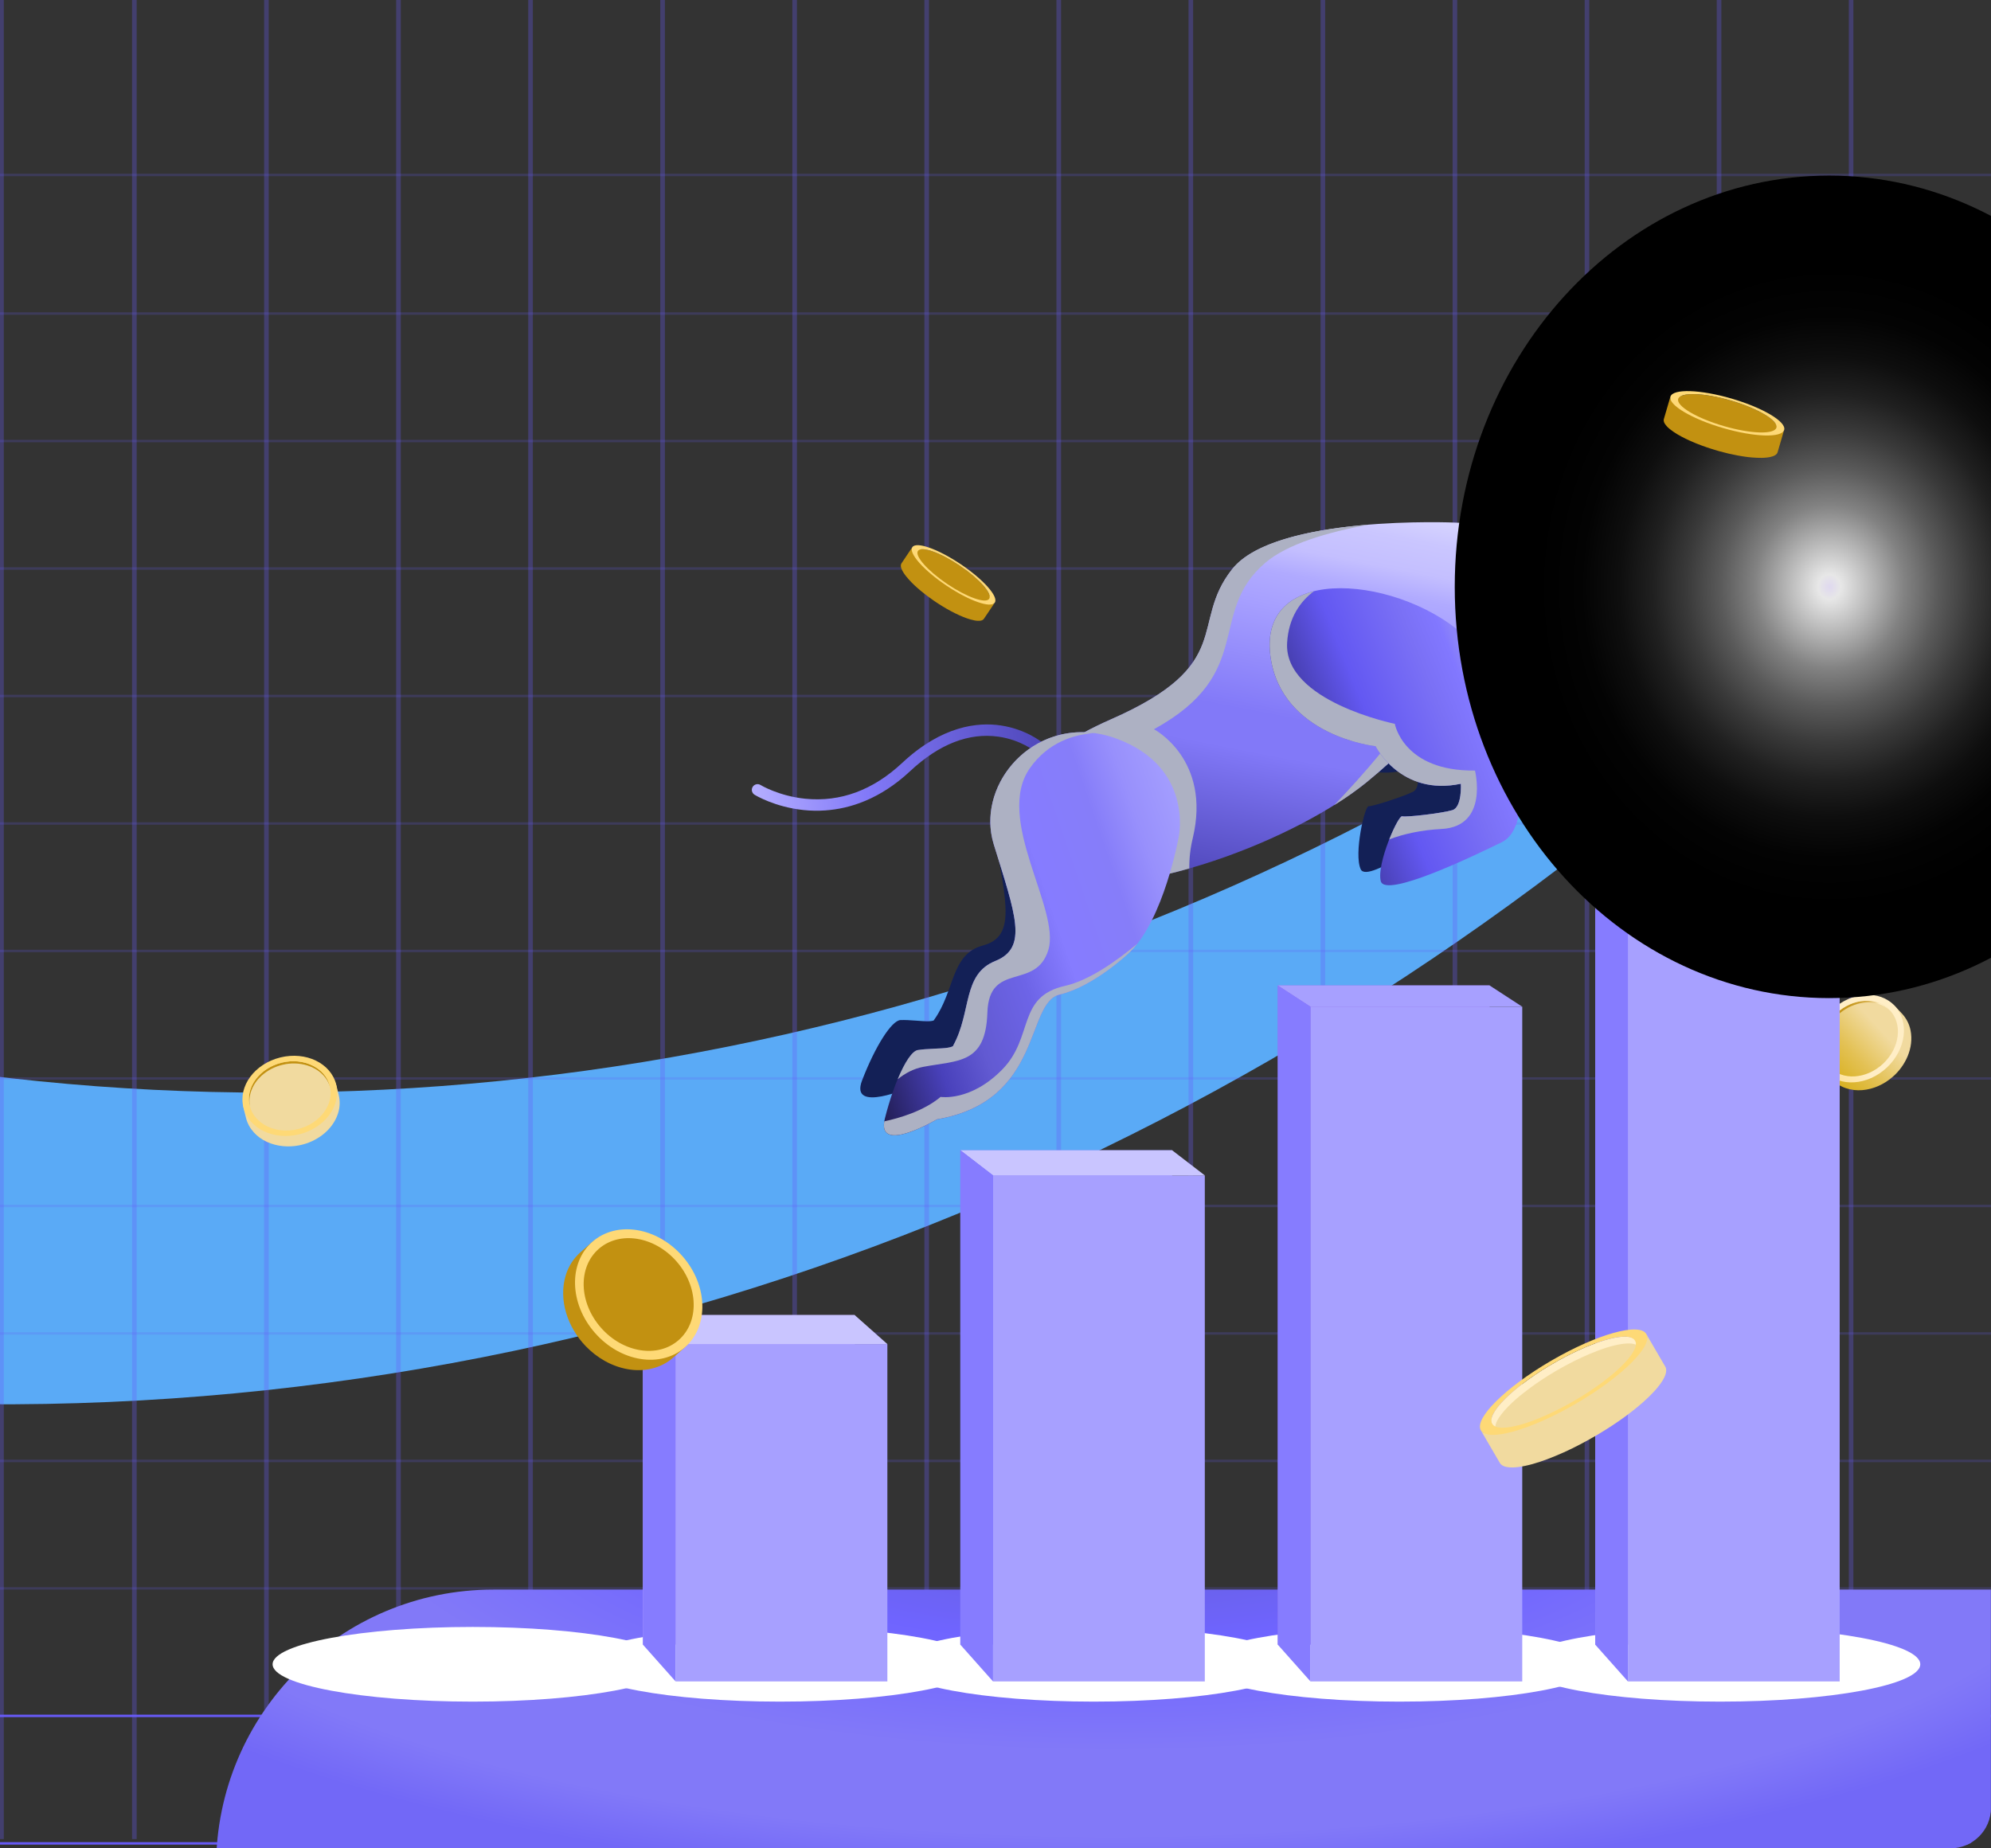 <svg width="196" height="182" viewBox="0 0 196 182" fill="none" xmlns="http://www.w3.org/2000/svg">
<rect x="0" y="0" width="196" height="182" fill="#333333" stroke="none"/>
<g clip-path="url(#clip0_15956_14774)">
<path d="M-1.742 138.272C65.016 138.785 128.347 111.983 177.817 64.702C178.467 65.715 179.116 66.728 179.764 67.741C180.157 68.355 181.046 68.181 181.358 67.432C183.771 61.651 186.007 55.84 188.066 49.998C188.334 49.239 187.802 48.511 187.117 48.68C181.819 49.991 176.556 51.081 171.329 51.952C170.651 52.065 170.296 52.967 170.688 53.58C171.337 54.593 171.986 55.606 172.635 56.619C120.913 96.565 58.083 113.366 -1.742 105.834" fill="#5AAAF6"/>
<path opacity="0.3" d="M104.455 0H104V181.09H104.455V0Z" fill="#675AF6"/>
<path opacity="0.3" d="M91.455 0H91V181.09H91.455V0Z" fill="#675AF6"/>
<path opacity="0.3" d="M78.455 0H78V181.09H78.455V0Z" fill="#675AF6"/>
<path opacity="0.3" d="M65.455 0H65V181.09H65.455V0Z" fill="#675AF6"/>
<path opacity="0.3" d="M52.455 0H52V181.09H52.455V0Z" fill="#675AF6"/>
<path opacity="0.3" d="M39.455 0H39V181.09H39.455V0Z" fill="#675AF6"/>
<path opacity="0.3" d="M26.455 0H26V181.09H26.455V0Z" fill="#675AF6"/>
<path opacity="0.3" d="M13.455 0H13V181.09H13.455V0Z" fill="#675AF6"/>
<path opacity="0.3" d="M0.375 0H-0.08V181.09H0.375V0Z" fill="#675AF6"/>
<path opacity="0.3" d="M182.455 0H182V181.09H182.455V0Z" fill="#675AF6"/>
<path opacity="0.3" d="M169.455 0H169V181.09H169.455V0Z" fill="#675AF6"/>
<path opacity="0.3" d="M156.455 0H156V181.09H156.455V0Z" fill="#675AF6"/>
<path opacity="0.3" d="M143.455 0H143V181.09H143.455V0Z" fill="#675AF6"/>
<path opacity="0.3" d="M130.455 0H130V181.09H130.455V0Z" fill="#675AF6"/>
<path opacity="0.3" d="M117.455 0H117V181.09H117.455V0Z" fill="#675AF6"/>
<path opacity="0.2" d="M215.869 30.994H-1.476V30.753H215.869" fill="#675AF6"/>
<path opacity="0.2" d="M215.869 17.345H-1.476V17.103H215.869" fill="#675AF6"/>
<path opacity="0.2" d="M215.869 43.547H-1.476V43.306H215.869" fill="#675AF6"/>
<path opacity="0.2" d="M215.869 56.101H-1.476V55.859H215.869" fill="#675AF6"/>
<path opacity="0.2" d="M215.869 68.654H-1.476V68.412H215.869" fill="#675AF6"/>
<path opacity="0.2" d="M215.869 81.207H-1.476V80.965H215.869" fill="#675AF6"/>
<path opacity="0.2" d="M215.869 93.76H-1.476V93.519H215.869" fill="#675AF6"/>
<path opacity="0.2" d="M215.869 106.313H-1.476V106.071H215.869" fill="#675AF6"/>
<path opacity="0.2" d="M215.869 118.866H-1.476V118.625H215.869" fill="#675AF6"/>
<path opacity="0.2" d="M215.869 131.419H-1.476V131.177H215.869" fill="#675AF6"/>
<path opacity="0.2" d="M215.869 143.972H-1.476V143.73H215.869" fill="#675AF6"/>
<path opacity="0.2" d="M215.869 156.525H-1.476V156.284H215.869" fill="#675AF6"/>
<path d="M215.869 169.078H-1.476V168.836H215.869" fill="#675AF6"/>
<path d="M215.869 181.631H-1.476V181.39H215.869" fill="#675AF6"/>
<path d="M195.99 207.48H21.27V183.82C21.27 168.743 33.493 156.52 48.57 156.52H195.99" fill="url(#paint0_radial_15956_14774)"/>
<path d="M186.286 106.064C187.586 104.956 188.423 103.177 188.081 101.459C187.959 100.841 187.666 100.268 187.237 99.807L186.659 99.192C185.179 97.615 182.436 97.784 180.533 99.572C178.631 101.358 178.29 104.085 179.771 105.662L180.348 106.276C181.105 107.091 182.24 107.433 183.332 107.342C184.423 107.251 185.461 106.777 186.286 106.064Z" fill="url(#paint1_linear_15956_14774)"/>
<path d="M180.179 105.152C179.408 104.28 179.287 103.022 179.637 101.941C179.893 101.16 180.348 100.46 180.959 99.91C181.566 99.351 182.312 98.964 183.119 98.789C184.211 98.555 185.416 98.801 186.195 99.638C186.014 99.428 185.808 99.241 185.582 99.08C184.676 98.451 183.471 98.412 182.451 98.766C180.497 99.431 178.957 101.535 179.361 103.634C179.451 104.085 179.645 104.509 179.927 104.872C180.013 104.982 180.148 105.121 180.244 105.226C180.222 105.2 180.201 105.179 180.179 105.152Z" fill="url(#paint2_linear_15956_14774)"/>
<path d="M186.51 99.031C187.991 100.608 187.65 103.335 185.747 105.122C183.845 106.908 181.103 107.078 179.621 105.501C178.14 103.923 178.482 101.197 180.384 99.41C182.286 97.624 185.029 97.454 186.51 99.031ZM180.091 105.06C181.37 106.423 183.739 106.276 185.382 104.733C187.025 103.19 187.321 100.834 186.043 99.472C184.766 98.109 182.394 98.256 180.751 99.799C179.108 101.343 178.813 103.698 180.09 105.06" fill="url(#paint3_linear_15956_14774)"/>
<path style="mix-blend-mode:multiply" d="M107.69 167.553C118.573 167.553 127.395 165.907 127.395 163.876C127.395 161.845 118.573 160.199 107.69 160.199C96.807 160.199 87.985 161.845 87.985 163.876C87.985 165.907 96.807 167.553 107.69 167.553Z" fill="url(#paint4_radial_15956_14774)"/>
<path style="mix-blend-mode:multiply" d="M76.787 167.553C87.67 167.553 96.492 165.907 96.492 163.876C96.492 161.845 87.67 160.199 76.787 160.199C65.904 160.199 57.082 161.845 57.082 163.876C57.082 165.907 65.904 167.553 76.787 167.553Z" fill="url(#paint5_radial_15956_14774)"/>
<path style="mix-blend-mode:multiply" d="M46.541 167.553C57.424 167.553 66.246 165.907 66.246 163.876C66.246 161.845 57.424 160.199 46.541 160.199C35.658 160.199 26.836 161.845 26.836 163.876C26.836 165.907 35.658 167.553 46.541 167.553Z" fill="url(#paint6_radial_15956_14774)"/>
<path style="mix-blend-mode:multiply" d="M137.771 167.553C148.654 167.553 157.477 165.907 157.477 163.876C157.477 161.845 148.654 160.199 137.771 160.199C126.889 160.199 118.066 161.845 118.066 163.876C118.066 165.907 126.889 167.553 137.771 167.553Z" fill="url(#paint7_radial_15956_14774)"/>
<path style="mix-blend-mode:multiply" d="M169.332 167.553C180.215 167.553 189.037 165.907 189.037 163.876C189.037 161.845 180.215 160.199 169.332 160.199C158.449 160.199 149.627 161.845 149.627 163.876C149.627 165.907 158.449 167.553 169.332 167.553Z" fill="url(#paint8_radial_15956_14774)"/>
<path d="M84.136 145.717V161.945H63.291V145.717V129.489H84.136V145.717Z" fill="url(#paint9_linear_15956_14774)"/>
<path d="M87.355 148.956V165.567H66.51V148.956V132.347H87.355V148.956Z" fill="url(#paint10_linear_15956_14774)"/>
<path d="M87.356 132.347L84.136 129.489H63.291L66.51 132.347H87.356Z" fill="url(#paint11_linear_15956_14774)"/>
<path d="M66.51 165.567L63.291 161.945V129.489L66.51 132.347V165.567Z" fill="url(#paint12_linear_15956_14774)"/>
<path d="M115.386 129.489V145.717V161.945H94.54V145.717V129.489V113.26H115.386V129.489Z" fill="url(#paint13_linear_15956_14774)"/>
<path d="M118.605 132.347V148.957V165.567H97.759V148.957V132.347V115.737H118.605V132.347Z" fill="url(#paint14_linear_15956_14774)"/>
<path d="M118.605 115.737L115.386 113.26H94.54L97.759 115.737H118.605Z" fill="url(#paint15_linear_15956_14774)"/>
<path d="M97.759 165.567V115.737L94.54 113.26V161.945L97.759 165.567Z" fill="url(#paint16_linear_15956_14774)"/>
<path d="M146.636 113.26V129.489V145.717V161.945H125.79V145.717V129.489V113.26V97.032H146.636V113.26Z" fill="url(#paint17_linear_15956_14774)"/>
<path d="M149.855 115.737V132.347V148.957V165.567H129.009V148.957V132.347V115.737V99.127H149.855V115.737Z" fill="url(#paint18_linear_15956_14774)"/>
<path d="M149.855 99.127L146.636 97.032H125.79L129.009 99.127H149.855Z" fill="url(#paint19_linear_15956_14774)"/>
<path d="M129.009 165.567V99.127L125.79 97.032V161.945L129.009 165.567Z" fill="url(#paint20_linear_15956_14774)"/>
<path d="M177.886 80.804V97.032V113.26V129.489V145.717V161.945H157.04V145.717V129.489V113.26V97.032V80.804H177.886Z" fill="url(#paint21_linear_15956_14774)"/>
<path d="M181.105 82.517V99.127V115.737V132.347V148.957V165.567H160.259V148.957V132.347V115.737V99.127V82.517H181.105Z" fill="url(#paint22_linear_15956_14774)"/>
<path d="M181.105 82.517L177.886 80.804H157.04L160.259 82.517H181.105Z" fill="url(#paint23_linear_15956_14774)"/>
<path d="M160.259 82.517V165.567L157.04 161.945V80.804L160.259 82.517Z" fill="url(#paint24_linear_15956_14774)"/>
<path d="M91.958 100.417C94.044 97.497 93.571 93.961 96.762 93.099C99.953 92.237 99.13 89.077 97.902 82.343C96.814 76.373 103.55 70.499 110.346 73.951C117.143 77.401 115.026 83.645 115.026 83.645C115.026 83.645 112.742 91.174 109.159 93.829C109.159 93.829 105.553 96.535 102.315 96.902C99.077 97.269 99.616 106.542 89.645 107.035C89.645 107.035 83.586 109.713 84.867 106.381C86.147 103.049 87.772 100.478 88.649 100.442C89.527 100.406 90.824 100.584 91.417 100.559C92.011 100.535 91.958 100.417 91.958 100.417Z" fill="#132056"/>
<path d="M131.091 73.561C131.091 73.561 134.248 77.637 139.426 75.42C139.426 75.42 139.96 77.494 139.138 77.94C138.316 78.386 135.098 79.423 134.725 79.389C134.352 79.355 133.255 84.086 133.954 85.596C134.652 87.107 141.955 81.611 144.131 79.958C146.306 78.305 144.419 73.301 144.516 71.951C144.613 70.6 142.484 65.372 137.5 62.285C132.517 59.198 126.16 62.292 125.47 66.684C124.78 71.076 131.091 73.561 131.091 73.561Z" fill="#132056"/>
<path d="M81.237 79.8C80.526 79.85 79.812 79.837 79.103 79.762C76.26 79.464 74.358 78.303 74.279 78.254C74.216 78.215 74.161 78.164 74.118 78.104C74.075 78.044 74.044 77.976 74.027 77.904C74.01 77.832 74.007 77.758 74.019 77.685C74.031 77.612 74.057 77.542 74.096 77.479C74.135 77.416 74.186 77.361 74.246 77.318C74.306 77.275 74.374 77.244 74.446 77.227C74.518 77.21 74.593 77.207 74.665 77.219C74.739 77.231 74.808 77.257 74.871 77.296C74.888 77.307 76.669 78.385 79.269 78.647C82.728 78.996 85.939 77.81 88.813 75.121C92.732 71.457 96.259 71.093 98.528 71.433C101.006 71.805 102.537 73.06 102.601 73.113C102.713 73.209 102.783 73.346 102.795 73.493C102.808 73.641 102.762 73.787 102.667 73.901C102.573 74.015 102.437 74.087 102.29 74.102C102.142 74.116 101.995 74.073 101.88 73.98C101.858 73.961 100.483 72.851 98.305 72.54C95.38 72.121 92.446 73.267 89.584 75.944C86.627 78.708 83.649 79.633 81.237 79.8Z" fill="url(#paint25_linear_15956_14774)"/>
<path d="M156.278 54.001C156.278 54.001 161.596 55.991 163.136 57.616C164.676 59.24 165.051 62.723 164.54 63.502C162.414 66.739 161.942 66.367 159.105 69.701C157.009 72.164 155.263 74.751 154.392 75.284C152.464 76.467 149.51 72.861 150.499 70.069C151.488 67.277 149.538 66.187 150.514 63.56L156.278 54.001Z" fill="url(#paint26_linear_15956_14774)"/>
<path d="M150.514 63.56C149.5 62.844 146.966 64.386 146.966 64.386C146.966 64.386 140.99 71.737 134.53 77.022C128.07 82.308 112.119 89.15 100.631 86.803C100.631 86.803 93.249 77.915 109.373 70.828C121.746 65.392 117.045 61.424 121.294 56.048C125.543 50.671 143.249 51.458 143.249 51.458C143.249 51.458 150.791 51.714 156.278 54L150.514 63.56Z" fill="url(#paint27_linear_15956_14774)"/>
<g style="mix-blend-mode:multiply">
<path d="M117.42 82.53C119.269 74.763 113.598 71.805 113.598 71.805C123.708 66.257 118.776 60.34 124.569 55.407C126.725 53.573 130.657 52.403 134.764 51.658C129.586 52.079 123.546 53.197 121.292 56.049C117.043 61.426 121.744 65.393 109.372 70.83C93.246 77.915 100.629 86.804 100.629 86.804C105.648 87.829 111.52 87.101 117.08 85.514C117.067 84.509 117.181 83.507 117.42 82.53V82.53Z" fill="#ADB1C3"/>
</g>
<g style="mix-blend-mode:multiply">
<path d="M140.599 67.407C138.23 71.798 133.861 76.655 131.344 79.277C132.452 78.593 133.517 77.841 134.531 77.024C140.991 71.739 146.967 64.387 146.967 64.387C146.967 64.387 149.501 62.845 150.515 63.561L152.526 60.226C148.878 60.129 143.338 62.317 140.599 67.407Z" fill="#ADB1C3"/>
</g>
<path d="M93.839 102.947C95.67 99.604 94.726 95.936 97.981 94.625C101.237 93.314 99.972 90.086 97.828 83.14C95.928 76.982 102.29 69.94 109.892 72.722C117.494 75.505 116.048 82.356 116.048 82.356C116.048 82.356 114.589 90.582 111.146 93.834C111.146 93.834 107.685 97.142 104.315 97.937C100.945 98.732 102.686 108.442 92.233 110.221C92.233 110.221 86.181 113.81 87.11 110.134C88.038 106.458 89.428 103.542 90.348 103.393C91.267 103.244 92.661 103.269 93.28 103.168C93.9 103.067 93.839 102.947 93.839 102.947Z" fill="url(#paint28_linear_15956_14774)"/>
<g style="mix-blend-mode:multiply">
<path d="M97.201 99.707C97.367 94.612 101.968 97.571 103.201 93.543C104.434 89.516 97.858 80.64 101.393 75.626C103.171 73.104 105.676 72.33 107.728 72.182C101.138 71.294 96.112 77.58 97.829 83.14C99.973 90.086 101.238 93.314 97.982 94.625C94.726 95.937 95.668 99.604 93.84 102.947C93.84 102.947 93.907 103.064 93.285 103.167C92.663 103.27 91.272 103.243 90.353 103.393C89.795 103.482 89.066 104.591 88.37 106.268C89.086 105.694 89.922 105.233 90.872 105.052C94.327 104.392 97.037 104.803 97.201 99.707Z" fill="#ADB1C3"/>
</g>
<g style="mix-blend-mode:multiply">
<path d="M98.678 105.296C95.555 108.501 92.597 108.008 92.597 108.008C90.926 109.409 88.515 110.102 87.051 110.416C86.508 113.611 92.232 110.218 92.232 110.218C102.685 108.441 100.946 98.732 104.314 97.934C107.682 97.136 111.145 93.831 111.145 93.831C111.44 93.549 111.713 93.246 111.963 92.923C109.846 94.686 107.178 96.551 104.844 97.075C100.078 98.146 101.804 102.091 98.678 105.296Z" fill="#ADB1C3"/>
</g>
<path d="M135.412 73.475C135.412 73.475 137.891 78.433 143.812 77.172C143.812 77.172 143.943 79.469 142.986 79.769C142.028 80.068 138.417 80.49 138.031 80.374C137.645 80.259 135.503 85.02 135.927 86.758C136.351 88.497 145.192 84.224 147.83 82.934C150.468 81.643 149.522 75.976 149.903 74.572C150.284 73.167 149.012 67.336 144.518 62.922C138.286 56.8 123.73 55.118 125.073 64.685C126.174 72.499 135.412 73.475 135.412 73.475Z" fill="url(#paint29_linear_15956_14774)"/>
<g style="mix-blend-mode:multiply">
<path d="M145.2 75.874C138.132 75.956 137.31 71.272 137.31 71.272C137.31 71.272 126.379 69.052 126.708 63.299C126.852 60.765 128.049 59.189 129.343 58.217C126.455 58.925 124.551 60.946 125.075 64.686C126.177 72.501 135.412 73.477 135.412 73.477C135.412 73.477 137.891 78.434 143.812 77.174C143.812 77.174 143.943 79.471 142.986 79.77C142.028 80.069 138.417 80.492 138.031 80.376C137.848 80.321 137.271 81.362 136.76 82.655C138.176 82.109 139.943 81.729 141.914 81.626C146.597 81.379 145.2 75.874 145.2 75.874Z" fill="#ADB1C3"/>
</g>
<path d="M159.507 57.03C159.507 57.03 163.748 54.343 168.871 56.222C173.994 58.1 179.028 59.119 182.352 56.282C182.352 56.282 180.671 61.244 173.085 60.149C165.498 59.054 164.499 58.83 162.23 59.958C162.23 59.958 161.45 61.001 159.742 59.441C158.163 58 159.507 57.03 159.507 57.03Z" fill="url(#paint30_linear_15956_14774)"/>
<g style="mix-blend-mode:multiply">
<path d="M164.453 58.305C161.368 59.167 160.076 57.873 161.617 56.702C162.52 56.015 164.968 55.774 166.84 55.691C162.675 55.025 159.507 57.03 159.507 57.03C159.507 57.03 158.163 58 159.742 59.442C161.45 61.001 162.23 59.958 162.23 59.958C164.499 58.83 165.498 59.055 173.085 60.149C173.514 60.212 173.924 60.253 174.316 60.278C170.359 59.306 166.634 57.696 164.453 58.305Z" fill="#ADB1C3"/>
</g>
<path style="mix-blend-mode:screen" d="M180.065 98.28C200.419 98.28 216.92 80.15 216.92 57.785C216.92 35.42 200.419 17.29 180.065 17.29C159.711 17.29 143.21 35.42 143.21 57.785C143.21 80.15 159.711 98.28 180.065 98.28Z" fill="url(#paint31_radial_15956_14774)"/>
<path d="M57.648 132.538C55.914 130.74 54.949 128.033 55.69 125.582C55.955 124.698 56.461 123.906 57.153 123.295L58.08 122.482C60.459 120.397 64.426 121.033 66.941 123.903C69.457 126.773 69.567 130.789 67.188 132.874L66.26 133.687C65.044 134.765 63.34 135.107 61.767 134.815C60.194 134.533 58.749 133.689 57.648 132.538Z" fill="url(#paint32_linear_15956_14774)"/>
<path d="M66.666 132.076C67.914 130.917 68.268 129.102 67.911 127.48C67.66 126.31 67.074 125.222 66.272 124.337C65.47 123.451 64.438 122.753 63.291 122.396C61.735 121.9 59.946 122.086 58.694 123.194C58.991 122.926 59.312 122.658 59.665 122.469C61.073 121.682 62.832 121.796 64.266 122.457C67.015 123.701 68.959 126.982 68.072 129.979C67.878 130.622 67.536 131.212 67.074 131.7C66.932 131.853 66.718 132.031 66.561 132.171C66.597 132.141 66.631 132.109 66.666 132.076Z" fill="url(#paint33_linear_15956_14774)"/>
<path d="M67.183 123.691C69.697 126.561 69.807 130.577 67.428 132.663C65.049 134.748 61.082 134.112 58.567 131.242C56.051 128.372 55.942 124.356 58.321 122.271C60.7 120.185 64.667 120.824 67.183 123.691ZM66.808 131.954C68.863 130.153 68.768 126.683 66.596 124.204C64.423 121.725 60.996 121.175 58.939 122.977C56.882 124.779 56.979 128.248 59.152 130.727C61.324 133.206 64.752 133.757 66.808 131.954Z" fill="url(#paint34_linear_15956_14774)"/>
<path d="M157.438 141.167C158.288 140.656 159.119 140.113 159.921 139.53C160.147 139.365 160.371 139.197 160.593 139.025C161.394 138.402 162.168 137.738 162.855 136.991C163.241 136.561 163.615 136.106 163.862 135.58C163.978 135.32 164.071 135.026 164.004 134.74C163.988 134.679 163.965 134.621 163.934 134.567L162.472 132.057C162.468 132.049 162.463 132.042 162.458 132.035C162.357 131.85 162.083 131.39 162.067 131.36C162.133 131.487 162.164 131.629 162.156 131.772C160.93 131.15 157.138 132.34 153.101 134.692C149.065 137.043 146.154 139.755 146.093 141.127C145.963 141.065 145.854 140.966 145.779 140.843C145.789 140.859 146.068 141.345 146.17 141.514C146.175 141.523 146.179 141.532 146.184 141.54L147.649 144.047C147.67 144.082 147.694 144.115 147.72 144.145C147.865 144.311 148.081 144.398 148.293 144.445C148.679 144.523 149.074 144.5 149.462 144.454C150.436 144.326 151.379 144.028 152.299 143.689C153.414 143.267 154.502 142.777 155.557 142.221C156.09 141.943 156.617 141.651 157.137 141.345C157.239 141.286 157.339 141.227 157.438 141.167Z" fill="url(#paint35_linear_15956_14774)"/>
<path d="M147.246 140.793C147.057 140.288 147.509 139.648 147.802 139.256C148.628 138.21 149.68 137.365 150.748 136.576C150.901 136.466 151.055 136.355 151.211 136.245C152.856 135.102 154.612 134.126 156.451 133.332C157.523 132.886 158.627 132.479 159.782 132.319C160.264 132.268 161.055 132.201 161.351 132.671L160.961 132.001C160.924 131.939 160.877 131.885 160.821 131.841C160.436 131.551 159.852 131.602 159.394 131.65C158.718 131.738 158.057 131.925 157.411 132.146C156.483 132.47 155.576 132.852 154.697 133.292C154.507 133.387 154.317 133.483 154.129 133.581C153.578 133.868 153.037 134.172 152.505 134.491C151.56 135.054 150.65 135.672 149.778 136.342C149.086 136.88 148.417 137.454 147.823 138.101C147.489 138.472 147.167 138.865 146.954 139.319C146.838 139.577 146.744 139.889 146.873 140.159C146.878 140.171 146.884 140.183 146.891 140.194L147.281 140.864C147.268 140.841 147.256 140.817 147.246 140.793Z" fill="url(#paint36_linear_15956_14774)"/>
<path d="M162.069 131.358C162.748 132.522 159.651 135.588 155.152 138.206C150.654 140.825 146.459 142.004 145.781 140.84C145.104 139.675 148.2 136.61 152.698 133.989C157.197 131.369 161.392 130.193 162.069 131.358ZM146.89 140.194C147.476 141.2 151.1 140.181 154.988 137.919C158.876 135.658 161.548 133.009 160.963 132.003C160.377 130.997 156.753 132.016 152.865 134.278C148.977 136.54 146.305 139.189 146.89 140.194Z" fill="url(#paint37_linear_15956_14774)"/>
<path d="M169.261 44.432C169.853 44.597 170.451 44.737 171.054 44.849C171.225 44.88 171.395 44.91 171.567 44.936C172.187 45.037 172.815 45.087 173.444 45.084V45.084C173.802 45.075 174.165 45.048 174.506 44.935C174.671 44.877 174.845 44.793 174.944 44.641C174.964 44.608 174.98 44.573 174.991 44.536L175.496 42.81C175.496 42.805 175.499 42.8 175.5 42.794C175.54 42.67 175.629 42.354 175.636 42.331C175.607 42.415 175.556 42.49 175.489 42.547C175.246 41.732 173.096 40.536 170.321 39.725C167.547 38.914 165.088 38.763 164.446 39.321C164.419 39.236 164.417 39.145 164.44 39.059C164.44 39.07 164.338 39.402 164.305 39.521C164.305 39.526 164.301 39.532 164.299 39.538L163.795 41.264C163.788 41.288 163.784 41.312 163.781 41.337C163.775 41.474 163.814 41.609 163.891 41.722V41.722C164.026 41.924 164.193 42.103 164.384 42.251C164.857 42.634 165.393 42.93 165.937 43.199C166.602 43.52 167.287 43.799 167.987 44.035C168.339 44.156 168.695 44.268 169.053 44.372L169.261 44.432Z" fill="url(#paint38_linear_15956_14774)"/>
<path d="M165.087 39.697C165.233 39.397 165.713 39.328 166.014 39.292C166.836 39.218 167.663 39.329 168.473 39.473C168.587 39.494 168.702 39.516 168.817 39.54C170.031 39.792 171.217 40.164 172.357 40.652C173.015 40.942 173.668 41.265 174.23 41.715C174.459 41.91 174.826 42.236 174.741 42.569L174.875 42.109C174.887 42.067 174.892 42.022 174.888 41.978C174.853 41.681 174.582 41.441 174.366 41.256C174.033 40.995 173.676 40.767 173.299 40.576C172.758 40.298 172.201 40.055 171.629 39.848V39.848C171.506 39.803 171.382 39.759 171.257 39.716C170.894 39.592 170.527 39.478 170.155 39.375C169.5 39.191 168.835 39.045 168.163 38.94C167.627 38.852 167.084 38.808 166.541 38.811C166.232 38.819 165.918 38.842 165.624 38.94C165.458 38.998 165.279 39.088 165.212 39.261C165.209 39.268 165.206 39.276 165.204 39.284L165.069 39.744C165.074 39.728 165.08 39.712 165.087 39.697V39.697Z" fill="url(#paint39_linear_15956_14774)"/>
<path d="M175.639 42.332C175.405 43.132 172.709 43.048 169.617 42.145C166.525 41.241 164.208 39.86 164.442 39.06C164.676 38.26 167.372 38.344 170.464 39.247C173.556 40.151 175.872 41.532 175.639 42.332ZM165.205 39.282C165.002 39.974 167.004 41.167 169.675 41.947C172.346 42.728 174.674 42.801 174.876 42.109C175.079 41.418 173.077 40.225 170.406 39.444C167.736 38.664 165.406 38.591 165.205 39.282Z" fill="url(#paint40_linear_15956_14774)"/>
<path d="M91.882 59.114C91.459 58.821 91.047 58.511 90.651 58.182C90.541 58.089 90.431 57.995 90.321 57.899C89.922 57.554 89.554 57.176 89.219 56.769V56.769C89.033 56.533 88.855 56.285 88.745 56.005C88.693 55.865 88.655 55.71 88.7 55.564C88.71 55.533 88.724 55.504 88.741 55.477L89.58 54.226L89.588 54.215C89.647 54.123 89.804 53.893 89.813 53.878C89.775 53.942 89.754 54.014 89.753 54.089C90.409 53.808 92.333 54.552 94.345 55.906C96.356 57.261 97.772 58.763 97.76 59.475C97.829 59.447 97.889 59.4 97.932 59.339C97.926 59.347 97.767 59.589 97.707 59.673L97.699 59.686L96.855 60.935C96.844 60.952 96.83 60.969 96.816 60.984C96.731 61.061 96.623 61.108 96.508 61.119C96.306 61.14 96.101 61.128 95.902 61.084C95.402 60.985 94.924 60.799 94.459 60.593C93.895 60.337 93.348 60.046 92.82 59.723C92.553 59.561 92.29 59.392 92.032 59.216L91.882 59.114Z" fill="url(#paint41_linear_15956_14774)"/>
<path d="M97.173 59.263C97.288 59.008 97.075 58.662 96.937 58.448C96.544 57.879 96.028 57.406 95.501 56.961C95.425 56.898 95.349 56.837 95.273 56.775C94.459 56.128 93.583 55.563 92.657 55.09C92.116 54.823 91.558 54.575 90.966 54.454C90.717 54.41 90.31 54.349 90.139 54.583L90.364 54.249C90.385 54.218 90.411 54.192 90.441 54.17C90.652 54.034 90.951 54.08 91.187 54.12C91.533 54.194 91.872 54.302 92.197 54.442C92.667 54.641 93.124 54.87 93.564 55.127V55.127C93.66 55.182 93.755 55.239 93.849 55.296C94.124 55.463 94.394 55.639 94.66 55.822C95.13 56.146 95.58 56.496 96.009 56.872C96.354 57.171 96.673 57.498 96.963 57.849V57.849C97.131 58.048 97.269 58.271 97.372 58.51V58.51C97.423 58.648 97.462 58.812 97.386 58.947C97.383 58.954 97.379 58.96 97.375 58.966L97.151 59.299C97.159 59.288 97.167 59.276 97.173 59.263Z" fill="url(#paint42_linear_15956_14774)"/>
<path d="M94.578 55.557C96.82 57.064 98.32 58.757 97.93 59.337C97.54 59.917 95.407 59.165 93.165 57.657C90.924 56.15 89.423 54.458 89.813 53.878C90.203 53.297 92.337 54.049 94.578 55.557ZM97.378 58.963C97.715 58.462 96.418 57 94.482 55.698C92.546 54.395 90.703 53.746 90.366 54.247C90.029 54.747 91.326 56.21 93.262 57.512C95.198 58.814 97.04 59.464 97.378 58.963" fill="url(#paint43_linear_15956_14774)"/>
<path d="M29.469 112.774C31.137 112.446 32.73 111.311 33.27 109.654C33.466 109.058 33.492 108.418 33.344 107.808L33.143 106.993C32.627 104.903 30.165 103.713 27.644 104.335C25.122 104.958 23.497 107.156 24.012 109.247L24.213 110.062C24.472 111.137 25.289 111.989 26.282 112.441C27.275 112.892 28.407 112.988 29.469 112.774Z" fill="url(#paint44_linear_15956_14774)"/>
<path d="M24.616 109.004C24.37 107.871 24.879 106.722 25.71 105.955C26.313 105.402 27.051 105.017 27.849 104.838C28.648 104.648 29.484 104.675 30.27 104.916C31.331 105.246 32.257 106.046 32.524 107.152C32.469 106.882 32.382 106.619 32.265 106.369C31.785 105.381 30.759 104.76 29.701 104.57C27.682 104.194 25.32 105.268 24.648 107.286C24.505 107.721 24.466 108.184 24.534 108.636C24.554 108.777 24.603 108.96 24.637 109.098C24.629 109.067 24.622 109.035 24.616 109.004Z" fill="url(#paint45_linear_15956_14774)"/>
<path d="M33.092 106.782C33.608 108.872 31.982 111.071 29.46 111.693C26.939 112.315 24.479 111.125 23.961 109.035C23.443 106.945 25.071 104.746 27.592 104.124C30.114 103.501 32.577 104.691 33.092 106.782ZM24.583 108.881C25.029 110.687 27.156 111.715 29.334 111.177C31.512 110.64 32.914 108.74 32.47 106.936C32.026 105.131 29.898 104.102 27.72 104.64C25.542 105.178 24.139 107.077 24.583 108.881" fill="url(#paint46_linear_15956_14774)"/>
</g>
<defs>
<radialGradient id="paint0_radial_15956_14774" cx="0" cy="0" r="1" gradientUnits="userSpaceOnUse" gradientTransform="translate(109.422 147.18) scale(128.497 43.666)">
<stop offset="0.23" stop-color="#6B62EF"/>
<stop offset="0.33" stop-color="#6F64FF"/>
<stop offset="0.58" stop-color="#8279F8"/>
<stop offset="0.77" stop-color="#8279F8"/>
<stop offset="0.88" stop-color="#7268F7"/>
</radialGradient>
<linearGradient id="paint1_linear_15956_14774" x1="177.615" y1="106.328" x2="184.514" y2="99.902" gradientUnits="userSpaceOnUse">
<stop stop-color="#C29111"/>
<stop offset="0.11" stop-color="#CC9F18"/>
<stop offset="0.22" stop-color="#D9B122"/>
<stop offset="0.34" stop-color="#DCB630"/>
<stop offset="0.56" stop-color="#E3C154"/>
<stop offset="0.86" stop-color="#EED58F"/>
<stop offset="0.94" stop-color="#F1DA9F"/>
</linearGradient>
<linearGradient id="paint2_linear_15956_14774" x1="178.329" y1="100.177" x2="180.783" y2="102.811" gradientUnits="userSpaceOnUse">
<stop offset="0.22" stop-color="#C29111"/>
<stop offset="0.36" stop-color="#C39314"/>
<stop offset="0.48" stop-color="#C7981F"/>
<stop offset="0.59" stop-color="#CCA130"/>
<stop offset="0.69" stop-color="#D5AE49"/>
<stop offset="0.79" stop-color="#DFBE68"/>
<stop offset="0.89" stop-color="#EDD28F"/>
<stop offset="0.98" stop-color="#FCE9BC"/>
<stop offset="1" stop-color="#FFEEC6"/>
</linearGradient>
<linearGradient id="paint3_linear_15956_14774" x1="176.509" y1="104.835" x2="184.75" y2="100.459" gradientUnits="userSpaceOnUse">
<stop stop-color="#FED976"/>
<stop offset="0.24" stop-color="#FEDF8E"/>
<stop offset="0.68" stop-color="#FFEEC6"/>
</linearGradient>
<radialGradient id="paint4_radial_15956_14774" cx="0" cy="0" r="1" gradientUnits="userSpaceOnUse" gradientTransform="translate(107.566 152.537) scale(19.672 3.577)">
<stop offset="0.28" stop-color="#5A5B5D"/>
<stop offset="0.51" stop-color="#8B8C8D"/>
<stop offset="1" stop-color="white"/>
</radialGradient>
<radialGradient id="paint5_radial_15956_14774" cx="0" cy="0" r="1" gradientUnits="userSpaceOnUse" gradientTransform="translate(38439 336574) scale(15993.4 2984.35)">
<stop offset="0.28" stop-color="#5A5B5D"/>
<stop offset="0.51" stop-color="#8B8C8D"/>
<stop offset="1" stop-color="white"/>
</radialGradient>
<radialGradient id="paint6_radial_15956_14774" cx="0" cy="0" r="1" gradientUnits="userSpaceOnUse" gradientTransform="translate(13858.2 336574) scale(15993.4 2984.35)">
<stop offset="0.28" stop-color="#5A5B5D"/>
<stop offset="0.51" stop-color="#8B8C8D"/>
<stop offset="1" stop-color="white"/>
</radialGradient>
<radialGradient id="paint7_radial_15956_14774" cx="0" cy="0" r="1" gradientUnits="userSpaceOnUse" gradientTransform="translate(88001.8 336574) scale(15993.4 2984.35)">
<stop offset="0.28" stop-color="#5A5B5D"/>
<stop offset="0.51" stop-color="#8B8C8D"/>
<stop offset="1" stop-color="white"/>
</radialGradient>
<radialGradient id="paint8_radial_15956_14774" cx="0" cy="0" r="1" gradientUnits="userSpaceOnUse" gradientTransform="translate(113652 336574) scale(15993.4 2984.35)">
<stop offset="0.28" stop-color="#5A5B5D"/>
<stop offset="0.51" stop-color="#8B8C8D"/>
<stop offset="1" stop-color="white"/>
</radialGradient>
<linearGradient id="paint9_linear_15956_14774" x1="-273000" y1="84824.2" x2="-273000" y2="65701" gradientUnits="userSpaceOnUse">
<stop stop-color="#4F2DA7"/>
<stop offset="0.54" stop-color="#9270EB"/>
<stop offset="1" stop-color="#BFA5FF"/>
</linearGradient>
<linearGradient id="paint10_linear_15956_14774" x1="-276168" y1="89005" x2="-276168" y2="58954" gradientUnits="userSpaceOnUse">
<stop stop-color="#4F47BA"/>
<stop offset="0.54" stop-color="#A7A0FF"/>
<stop offset="1" stop-color="#A7A0FF"/>
</linearGradient>
<linearGradient id="paint11_linear_15956_14774" x1="-324600" y1="4381.74" x2="-324602" y2="4163.88" gradientUnits="userSpaceOnUse">
<stop stop-color="#A7A0FF"/>
<stop offset="1" stop-color="#C9C5FF"/>
</linearGradient>
<linearGradient id="paint12_linear_15956_14774" x1="-42765.2" y1="96647.5" x2="-42765.2" y2="62389.3" gradientUnits="userSpaceOnUse">
<stop stop-color="#211E4B"/>
<stop offset="0.65" stop-color="#675AF6"/>
<stop offset="1" stop-color="#867CFF"/>
</linearGradient>
<linearGradient id="paint13_linear_15956_14774" x1="-277352" y1="127157" x2="-277352" y2="84128.6" gradientUnits="userSpaceOnUse">
<stop stop-color="#1F1143"/>
<stop offset="0.615" stop-color="#4F47BA"/>
<stop offset="1" stop-color="#8279F8"/>
</linearGradient>
<linearGradient id="paint14_linear_15956_14774" x1="-276137" y1="133424" x2="-276137" y2="88347.7" gradientUnits="userSpaceOnUse">
<stop stop-color="#4F47BA"/>
<stop offset="0.54" stop-color="#A7A0FF"/>
<stop offset="1" stop-color="#A7A0FF"/>
</linearGradient>
<linearGradient id="paint15_linear_15956_14774" x1="-324568" y1="3798.34" x2="-324570" y2="3609.54" gradientUnits="userSpaceOnUse">
<stop stop-color="#A7A0FF"/>
<stop offset="1" stop-color="#C9C5FF"/>
</linearGradient>
<linearGradient id="paint16_linear_15956_14774" x1="-42733.9" y1="140047" x2="-42733.9" y2="90378.8" gradientUnits="userSpaceOnUse">
<stop stop-color="#211E4B"/>
<stop offset="0.65" stop-color="#675AF6"/>
<stop offset="1" stop-color="#867CFF"/>
</linearGradient>
<linearGradient id="paint17_linear_15956_14774" x1="-281704" y1="169488" x2="-281704" y2="92993.8" gradientUnits="userSpaceOnUse">
<stop stop-color="#4F2DA7"/>
<stop offset="0.54" stop-color="#5F40AF"/>
<stop offset="1" stop-color="#9270EB"/>
</linearGradient>
<linearGradient id="paint18_linear_15956_14774" x1="-276106" y1="177844" x2="-276106" y2="117742" gradientUnits="userSpaceOnUse">
<stop stop-color="#4F47BA"/>
<stop offset="0.54" stop-color="#A7A0FF"/>
<stop offset="1" stop-color="#A7A0FF"/>
</linearGradient>
<linearGradient id="paint19_linear_15956_14774" x1="-324537" y1="3213.28" x2="-324539" y2="3053.62" gradientUnits="userSpaceOnUse">
<stop stop-color="#A7A0FF"/>
<stop offset="1" stop-color="#C9C5FF"/>
</linearGradient>
<linearGradient id="paint20_linear_15956_14774" x1="-42702.8" y1="183445" x2="-42702.8" y2="118367" gradientUnits="userSpaceOnUse">
<stop stop-color="#211E4B"/>
<stop offset="0.65" stop-color="#675AF6"/>
<stop offset="1" stop-color="#867CFF"/>
</linearGradient>
<linearGradient id="paint21_linear_15956_14774" x1="-286055" y1="211820" x2="-286055" y2="92297.3" gradientUnits="userSpaceOnUse">
<stop stop-color="#4F47BA"/>
<stop offset="0.54" stop-color="#8279F8"/>
<stop offset="1" stop-color="#A7A0FF"/>
</linearGradient>
<linearGradient id="paint22_linear_15956_14774" x1="-276075" y1="222263" x2="-276075" y2="147136" gradientUnits="userSpaceOnUse">
<stop stop-color="#4F47BA"/>
<stop offset="0.54" stop-color="#A7A0FF"/>
<stop offset="1" stop-color="#A7A0FF"/>
</linearGradient>
<linearGradient id="paint23_linear_15956_14774" x1="-329570" y1="2113.33" x2="-329571" y2="1994.6" gradientUnits="userSpaceOnUse">
<stop stop-color="#D8C9FF"/>
<stop offset="1" stop-color="#DFD8EF"/>
</linearGradient>
<linearGradient id="paint24_linear_15956_14774" x1="-42671.4" y1="226845" x2="-42671.4" y2="146357" gradientUnits="userSpaceOnUse">
<stop stop-color="#211E4B"/>
<stop offset="0.65" stop-color="#675AF6"/>
<stop offset="1" stop-color="#867CFF"/>
</linearGradient>
<linearGradient id="paint25_linear_15956_14774" x1="73.927" y1="76.621" x2="102.876" y2="74.611" gradientUnits="userSpaceOnUse">
<stop stop-color="#B5AFFF"/>
<stop offset="0.39" stop-color="#8279F8"/>
<stop offset="1" stop-color="#4F47BA"/>
</linearGradient>
<linearGradient id="paint26_linear_15956_14774" x1="155.125" y1="75.861" x2="159.27" y2="54.594" gradientUnits="userSpaceOnUse">
<stop stop-color="#8279F8"/>
<stop offset="0.302" stop-color="#9B94FF"/>
<stop offset="0.479" stop-color="#9B93FF"/>
<stop offset="0.66" stop-color="#B0AAFF"/>
<stop offset="0.83" stop-color="#C8C4FF"/>
<stop offset="1" stop-color="#DBD8FF"/>
</linearGradient>
<linearGradient id="paint27_linear_15956_14774" x1="123.012" y1="91.173" x2="131.31" y2="48.602" gradientUnits="userSpaceOnUse">
<stop stop-color="#4F47BA"/>
<stop offset="0.078" stop-color="#4F47BA"/>
<stop offset="0.391" stop-color="#8279F8"/>
<stop offset="0.479" stop-color="#8279F8"/>
<stop offset="0.73" stop-color="#A7A0FF"/>
<stop offset="0.8" stop-color="#B0AAFF"/>
<stop offset="0.86" stop-color="#C4BFFF"/>
<stop offset="0.93" stop-color="#CAC6FF"/>
<stop offset="1" stop-color="#D9D7FF"/>
</linearGradient>
<linearGradient id="paint28_linear_15956_14774" x1="82.175" y1="96.98" x2="117.927" y2="84.691" gradientUnits="userSpaceOnUse">
<stop stop-color="#201C50"/>
<stop offset="0.19" stop-color="#4941BB"/>
<stop offset="0.312" stop-color="#625AD2"/>
<stop offset="0.47" stop-color="#6D64E7"/>
<stop offset="0.6" stop-color="#867CFF"/>
<stop offset="0.78" stop-color="#867DF9"/>
<stop offset="0.885" stop-color="#9890FC"/>
<stop offset="1" stop-color="#A39DFE"/>
</linearGradient>
<linearGradient id="paint29_linear_15956_14774" x1="120.839" y1="76.255" x2="150.381" y2="64.444" gradientUnits="userSpaceOnUse">
<stop stop-color="#564CD3"/>
<stop offset="0.19" stop-color="#342E84"/>
<stop offset="0.47" stop-color="#6358F2"/>
<stop offset="0.682" stop-color="#7A70F5"/>
<stop offset="0.78" stop-color="#8278FF"/>
<stop offset="0.81" stop-color="#8B83FA"/>
<stop offset="1" stop-color="#9F83E7"/>
<stop offset="1" stop-color="#8279F8"/>
</linearGradient>
<linearGradient id="paint30_linear_15956_14774" x1="166.661" y1="63.729" x2="174.115" y2="51.339" gradientUnits="userSpaceOnUse">
<stop stop-color="#6E54B7"/>
<stop offset="0" stop-color="#4F47BA"/>
<stop offset="0.27" stop-color="#8279F8"/>
<stop offset="0.42" stop-color="#A19AFF"/>
<stop offset="1" stop-color="white"/>
</linearGradient>
<radialGradient id="paint31_radial_15956_14774" cx="0" cy="0" r="1" gradientUnits="userSpaceOnUse" gradientTransform="translate(180.065 57.785) scale(36.855 40.495)">
<stop stop-color="#DFD8EF"/>
<stop offset="0.03" stop-color="#E7E7E7"/>
<stop offset="0.12" stop-color="#B2B2B2"/>
<stop offset="0.2" stop-color="#828282"/>
<stop offset="0.29" stop-color="#5A5A5A"/>
<stop offset="0.38" stop-color="#3A3A3A"/>
<stop offset="0.47" stop-color="#202020"/>
<stop offset="0.56" stop-color="#0E0E0E"/>
<stop offset="0.66" stop-color="#030303"/>
<stop offset="0.78"/>
</radialGradient>
<linearGradient id="paint32_linear_15956_14774" x1="-111790" y1="54117.9" x2="-114052" y2="51548" gradientUnits="userSpaceOnUse">
<stop stop-color="#C29111"/>
<stop offset="0.11" stop-color="#CC9F18"/>
<stop offset="0.22" stop-color="#D9B122"/>
<stop offset="0.34" stop-color="#DCB630"/>
<stop offset="0.56" stop-color="#E3C154"/>
<stop offset="0.86" stop-color="#EED58F"/>
<stop offset="0.94" stop-color="#F1DA9F"/>
</linearGradient>
<linearGradient id="paint33_linear_15956_14774" x1="-80437.1" y1="35986.2" x2="-81126.4" y2="36592.7" gradientUnits="userSpaceOnUse">
<stop offset="0.22" stop-color="#C29111"/>
<stop offset="0.36" stop-color="#C39314"/>
<stop offset="0.48" stop-color="#C7981F"/>
<stop offset="0.59" stop-color="#CCA130"/>
<stop offset="0.69" stop-color="#D5AE49"/>
<stop offset="0.79" stop-color="#DFBE68"/>
<stop offset="0.89" stop-color="#EDD28F"/>
<stop offset="0.98" stop-color="#FCE9BC"/>
<stop offset="1" stop-color="#FFEEC6"/>
</linearGradient>
<linearGradient id="paint34_linear_15956_14774" x1="-36090.4" y1="-10027" x2="-37480" y2="-12891.6" gradientUnits="userSpaceOnUse">
<stop stop-color="#FED976"/>
<stop offset="0.24" stop-color="#FEDF8E"/>
<stop offset="0.68" stop-color="#FFEEC6"/>
</linearGradient>
<linearGradient id="paint35_linear_15956_14774" x1="72499.3" y1="178361" x2="76365" y2="176113" gradientUnits="userSpaceOnUse">
<stop stop-color="#C29111"/>
<stop offset="0.11" stop-color="#CC9F18"/>
<stop offset="0.22" stop-color="#D9B122"/>
<stop offset="0.34" stop-color="#DCB630"/>
<stop offset="0.56" stop-color="#E3C154"/>
<stop offset="0.86" stop-color="#EED58F"/>
<stop offset="0.94" stop-color="#F1DA9F"/>
</linearGradient>
<linearGradient id="paint36_linear_15956_14774" x1="59719.6" y1="140046" x2="62071.1" y2="138679" gradientUnits="userSpaceOnUse">
<stop offset="0.22" stop-color="#C29111"/>
<stop offset="0.36" stop-color="#C39314"/>
<stop offset="0.48" stop-color="#C7981F"/>
<stop offset="0.59" stop-color="#CCA130"/>
<stop offset="0.69" stop-color="#D5AE49"/>
<stop offset="0.79" stop-color="#DFBE68"/>
<stop offset="0.89" stop-color="#EDD28F"/>
<stop offset="0.98" stop-color="#FCE9BC"/>
<stop offset="1" stop-color="#FFEEC6"/>
</linearGradient>
<linearGradient id="paint37_linear_15956_14774" x1="67487.5" y1="158229" x2="70756.8" y2="157001" gradientUnits="userSpaceOnUse">
<stop stop-color="#FED976"/>
<stop offset="0.24" stop-color="#FEDF8E"/>
<stop offset="0.68" stop-color="#FFEEC6"/>
</linearGradient>
<linearGradient id="paint38_linear_15956_14774" x1="-19469.1" y1="128448" x2="-18229.7" y2="128810" gradientUnits="userSpaceOnUse">
<stop stop-color="#C29111"/>
<stop offset="0.11" stop-color="#CC9F18"/>
<stop offset="0.22" stop-color="#D9B122"/>
<stop offset="0.34" stop-color="#DCB630"/>
<stop offset="0.56" stop-color="#E3C154"/>
<stop offset="0.86" stop-color="#EED58F"/>
<stop offset="0.94" stop-color="#F1DA9F"/>
</linearGradient>
<linearGradient id="paint39_linear_15956_14774" x1="-19475.9" y1="105000" x2="-18815.7" y2="105192" gradientUnits="userSpaceOnUse">
<stop offset="0.22" stop-color="#C29111"/>
<stop offset="0.36" stop-color="#C39314"/>
<stop offset="0.48" stop-color="#C7981F"/>
<stop offset="0.59" stop-color="#CCA130"/>
<stop offset="0.69" stop-color="#D5AE49"/>
<stop offset="0.79" stop-color="#DFBE68"/>
<stop offset="0.89" stop-color="#EDD28F"/>
<stop offset="0.98" stop-color="#FCE9BC"/>
<stop offset="1" stop-color="#FFEEC6"/>
</linearGradient>
<linearGradient id="paint40_linear_15956_14774" x1="-22060.1" y1="119971" x2="-21205.7" y2="120320" gradientUnits="userSpaceOnUse">
<stop stop-color="#FED976"/>
<stop offset="0.24" stop-color="#FEDF8E"/>
<stop offset="0.68" stop-color="#FFEEC6"/>
</linearGradient>
<linearGradient id="paint41_linear_15956_14774" x1="-73375.6" y1="45360.3" x2="-74444.3" y2="44639.2" gradientUnits="userSpaceOnUse">
<stop stop-color="#C29111"/>
<stop offset="0.11" stop-color="#CC9F18"/>
<stop offset="0.22" stop-color="#D9B122"/>
<stop offset="0.34" stop-color="#DCB630"/>
<stop offset="0.56" stop-color="#E3C154"/>
<stop offset="0.86" stop-color="#EED58F"/>
<stop offset="0.94" stop-color="#F1DA9F"/>
</linearGradient>
<linearGradient id="paint42_linear_15956_14774" x1="-55611" y1="36884.1" x2="-56275.7" y2="36435.7" gradientUnits="userSpaceOnUse">
<stop offset="0.22" stop-color="#C29111"/>
<stop offset="0.36" stop-color="#C39314"/>
<stop offset="0.48" stop-color="#C7981F"/>
<stop offset="0.59" stop-color="#CCA130"/>
<stop offset="0.69" stop-color="#D5AE49"/>
<stop offset="0.79" stop-color="#DFBE68"/>
<stop offset="0.89" stop-color="#EDD28F"/>
<stop offset="0.98" stop-color="#FCE9BC"/>
<stop offset="1" stop-color="#FFEEC6"/>
</linearGradient>
<linearGradient id="paint43_linear_15956_14774" x1="-29258.8" y1="-7606.67" x2="-29986.2" y2="-8326.3" gradientUnits="userSpaceOnUse">
<stop stop-color="#FED976"/>
<stop offset="0.24" stop-color="#FEDF8E"/>
<stop offset="0.68" stop-color="#FFEEC6"/>
</linearGradient>
<linearGradient id="paint44_linear_15956_14774" x1="12820.4" y1="105296" x2="14264.5" y2="104939" gradientUnits="userSpaceOnUse">
<stop stop-color="#C29111"/>
<stop offset="0.11" stop-color="#CC9F18"/>
<stop offset="0.22" stop-color="#D9B122"/>
<stop offset="0.34" stop-color="#DCB630"/>
<stop offset="0.56" stop-color="#E3C154"/>
<stop offset="0.86" stop-color="#EED58F"/>
<stop offset="0.94" stop-color="#F1DA9F"/>
</linearGradient>
<linearGradient id="paint45_linear_15956_14774" x1="14921.9" y1="87031.7" x2="15047.1" y2="87539.4" gradientUnits="userSpaceOnUse">
<stop offset="0.22" stop-color="#C29111"/>
<stop offset="0.36" stop-color="#C39314"/>
<stop offset="0.48" stop-color="#C7981F"/>
<stop offset="0.59" stop-color="#CCA130"/>
<stop offset="0.69" stop-color="#D5AE49"/>
<stop offset="0.79" stop-color="#DFBE68"/>
<stop offset="0.89" stop-color="#EDD28F"/>
<stop offset="0.98" stop-color="#FCE9BC"/>
<stop offset="1" stop-color="#FFEEC6"/>
</linearGradient>
<linearGradient id="paint46_linear_15956_14774" x1="13400.5" y1="102550" x2="14747.8" y2="102524" gradientUnits="userSpaceOnUse">
<stop stop-color="#FED976"/>
<stop offset="0.24" stop-color="#FEDF8E"/>
<stop offset="0.68" stop-color="#FFEEC6"/>
</linearGradient>
<clipPath id="clip0_15956_14774">
<path d="M0 0H192C194.209 0 196 1.791 196 4V178C196 180.209 194.209 182 192 182H0V0Z" fill="white"/>
</clipPath>
</defs>
</svg>
